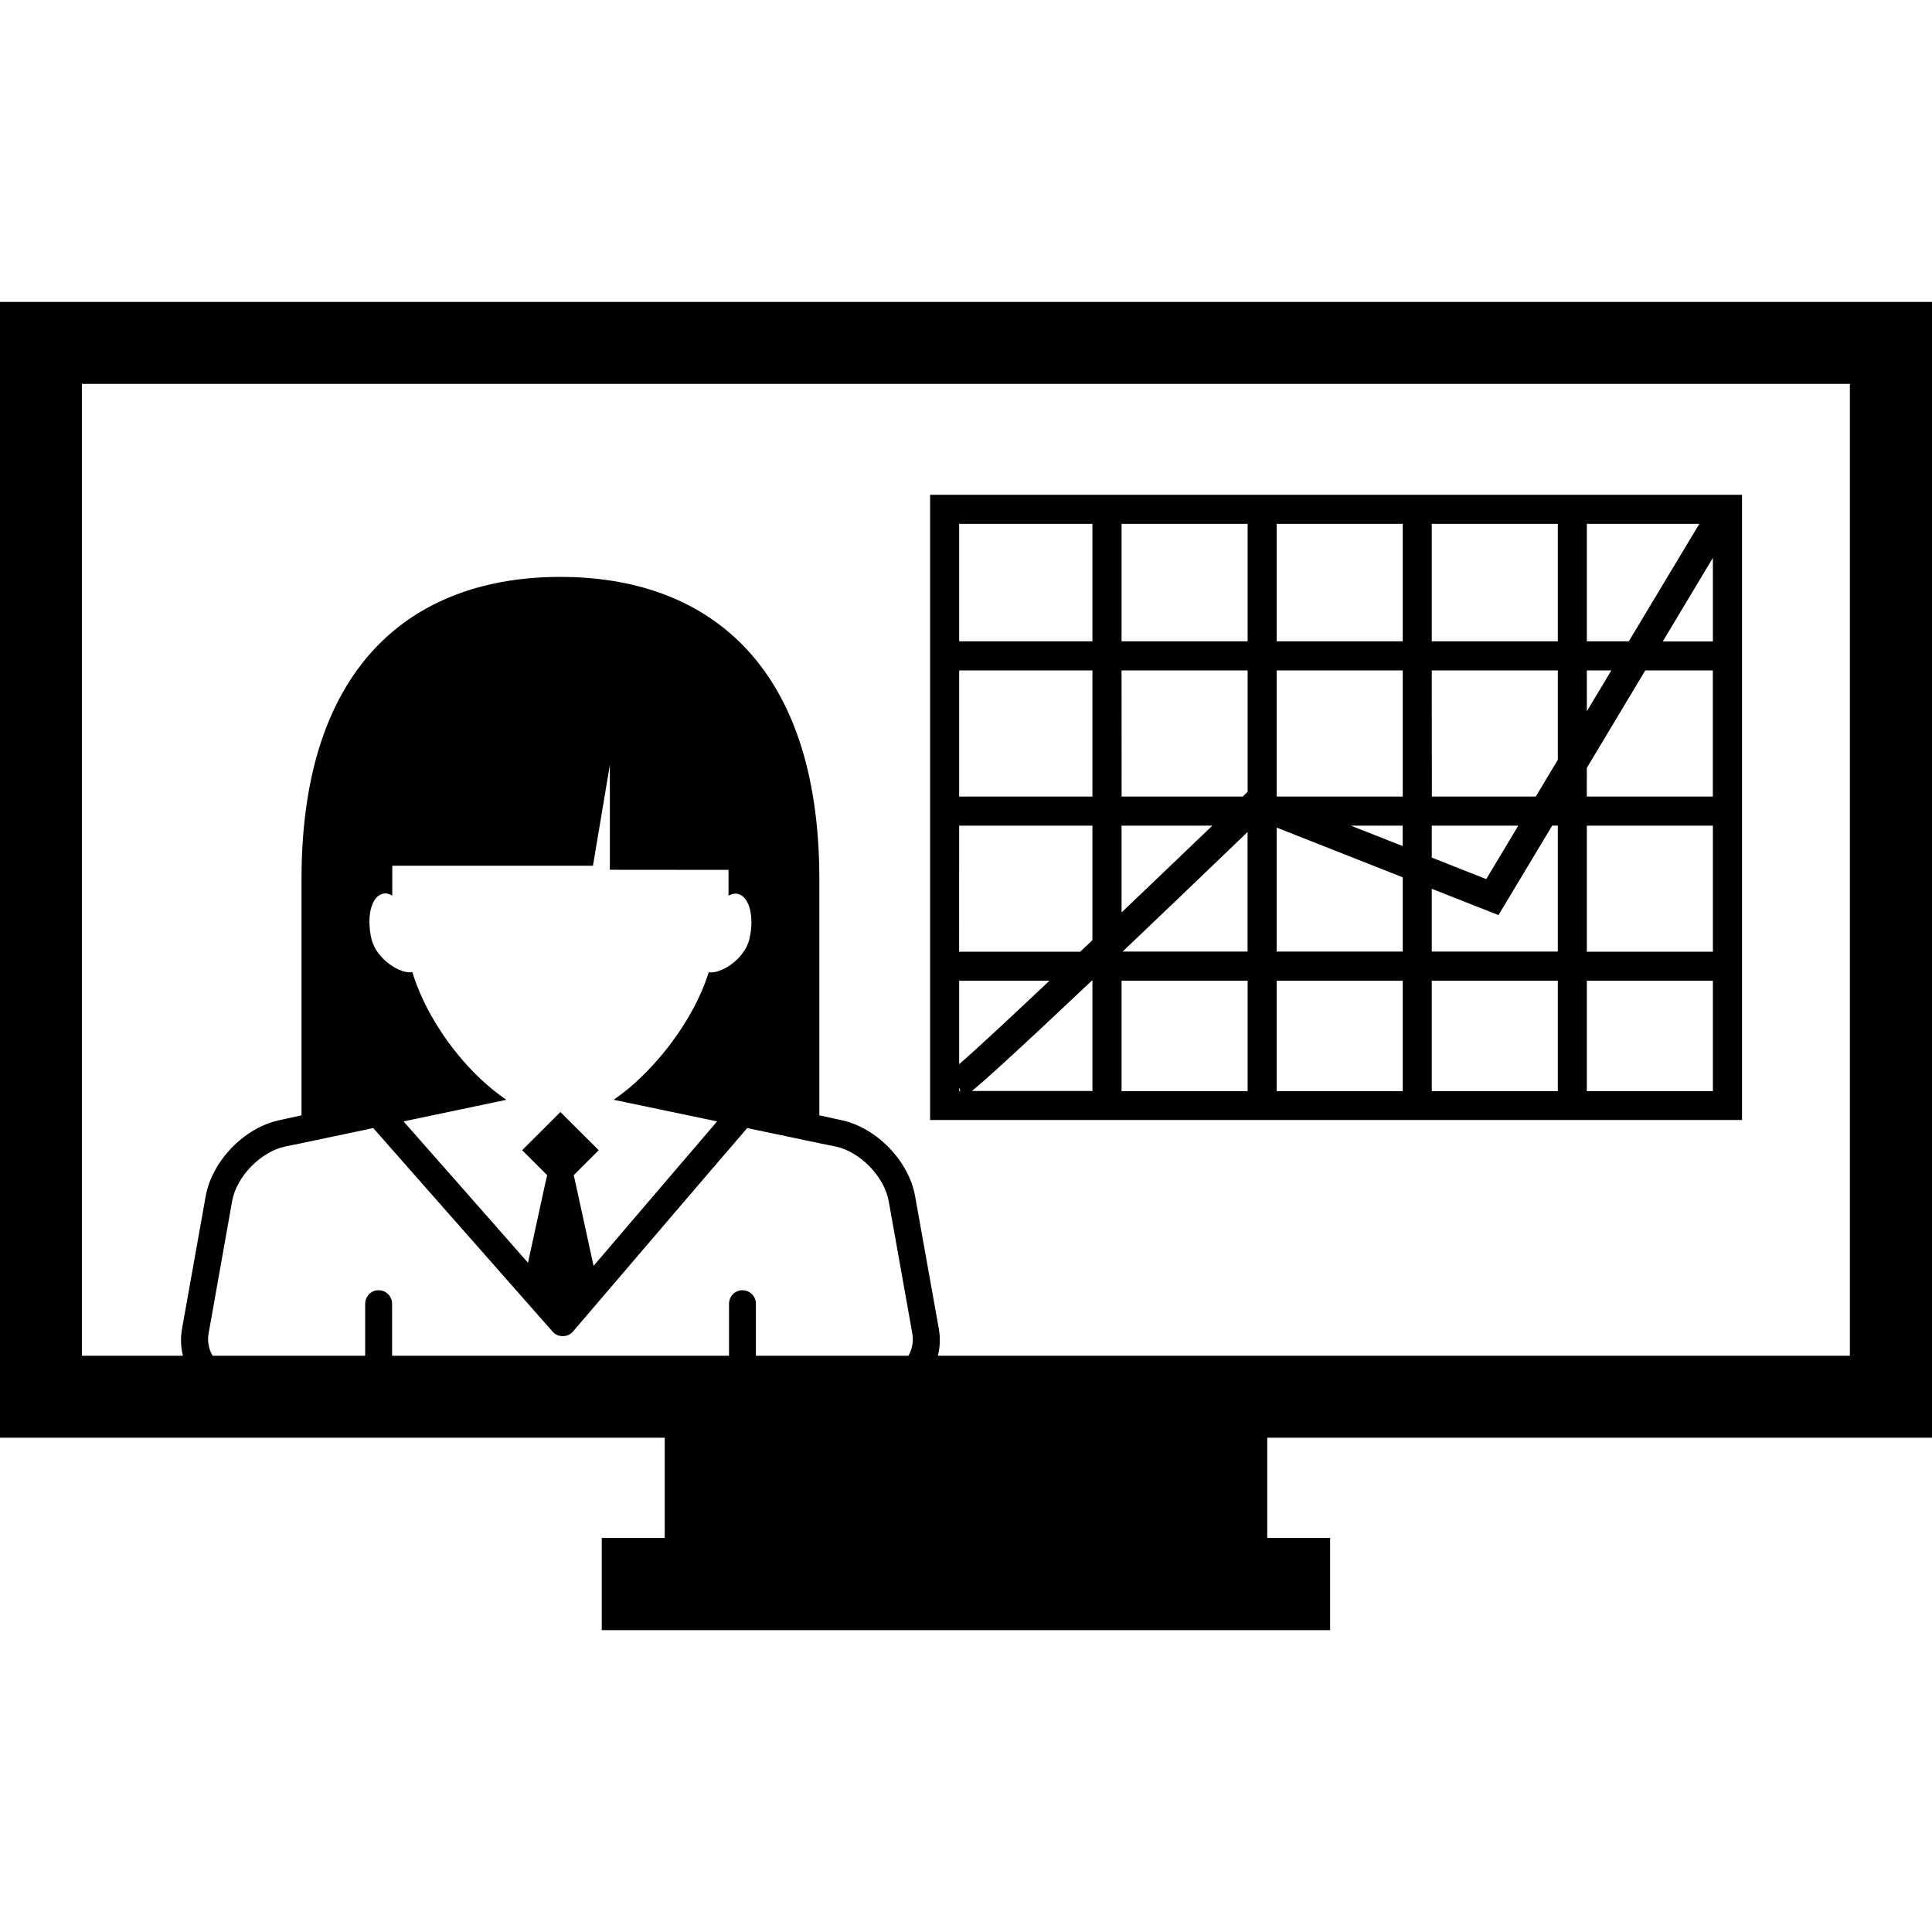 <?xml version="1.0" encoding="iso-8859-1"?>
<!-- Generator: Adobe Illustrator 16.0.0, SVG Export Plug-In . SVG Version: 6.00 Build 0)  -->
<!DOCTYPE svg PUBLIC "-//W3C//DTD SVG 1.1//EN" "http://www.w3.org/Graphics/SVG/1.1/DTD/svg11.dtd">
<svg version="1.1" id="Capa_1" xmlns="http://www.w3.org/2000/svg" xmlns:xlink="http://www.w3.org/1999/xlink" x="0px" y="0px"
	 width="35.358px" height="35.359px" viewBox="0 0 35.358 35.359" style="enable-background:new 0 0 35.358 35.359;"
	 xml:space="preserve">
<g>
	<g>
		<path d="M17.022,20.497h14.859V9.055H17.022V20.497z M19.993,19.966h-2.205c0.227-0.187,0.777-0.679,2.196-2.021h0.009V19.966z
			 M22.832,17.415h-2.287c0.618-0.588,1.375-1.311,2.287-2.188V17.415z M25.67,15.484l-0.947-0.373h0.947V15.484z M31.348,11.74
			H30.43l0.918-1.531V11.74z M29.041,9.587H31.1l-1.291,2.15h-0.768V9.587z M29.041,12.27h0.448l-0.448,0.748V12.27z M29.041,14.053
			l1.069-1.783h1.237v2.308H29.04L29.041,14.053L29.041,14.053z M29.041,15.111h2.307v2.307h-2.307V15.111z M29.041,17.949h2.307
			v2.02h-2.307V17.949z M26.203,9.587h2.307v2.15h-2.307V9.587z M26.203,12.27h2.307v1.636l-0.404,0.672h-1.901L26.203,12.27
			L26.203,12.27z M26.203,15.111h1.583L27.2,16.089l-0.997-0.394V15.111z M26.203,16.266l1.221,0.481l0.983-1.637h0.103v2.305
			h-2.307V16.266z M26.203,17.949h2.307v2.02h-2.307V17.949z M23.365,9.587h2.307v2.15h-2.307V9.587z M23.365,12.27h2.307v2.308
			h-2.296l-0.011-0.004V12.27z M23.365,15.146l2.307,0.91v1.359h-2.307V15.146z M23.365,17.949h2.307v2.02h-2.307V17.949z
			 M20.526,9.587h2.307v2.15h-2.307V9.587z M20.526,12.27h2.307v2.22l-0.028,0.028c-0.021,0.021-0.043,0.04-0.062,0.06h-2.216
			L20.526,12.27L20.526,12.27z M20.526,15.111h1.661c-0.531,0.51-1.104,1.055-1.661,1.588V15.111z M20.526,17.949h2.307v2.02h-2.307
			V17.949z M17.554,9.587h2.439v2.15h-2.439V9.587z M17.554,12.27h2.439v2.308h-2.439V12.27z M17.554,15.111h2.439v2.096
			c-0.075,0.068-0.149,0.141-0.224,0.211h-2.216L17.554,15.111L17.554,15.111z M17.554,17.949h1.652
			c-0.758,0.715-1.371,1.285-1.652,1.527V17.949z M17.554,19.902l0.022,0.064h-0.022V19.902z M35.358,26.312V5.525H0v20.787h12.165
			v1.834h-1.152v1.688h1.152h11.027h1.151v-1.688h-1.151v-1.834H35.358z M3.817,24.408l0.432-2.43
			c0.079-0.443,0.521-0.898,0.963-0.994l0.305-0.062l1.314-0.277l0.935,1.062l2.348,2.664c0.047,0.055,0.114,0.082,0.185,0.082
			h0.002c0.071,0,0.139-0.029,0.185-0.084l2.277-2.662l0.912-1.062l1.32,0.277l0.304,0.062c0.444,0.096,0.885,0.551,0.965,0.996
			l0.433,2.428c0.026,0.15-0.007,0.287-0.071,0.404h-2.792v-0.951c0-0.137-0.109-0.248-0.246-0.248
			c-0.137,0-0.246,0.111-0.246,0.248v0.951H7.176v-0.951c0-0.137-0.11-0.248-0.247-0.248c-0.136,0-0.246,0.111-0.246,0.248v0.951
			H3.89C3.825,24.695,3.79,24.558,3.817,24.408z M13.333,15.92v0.472c0.062-0.033,0.124-0.049,0.184-0.029
			c0.203,0.06,0.29,0.428,0.198,0.822c-0.091,0.385-0.547,0.65-0.744,0.607c-0.208,0.675-0.692,1.402-1.25,1.933
			c-0.076,0.072-0.151,0.143-0.229,0.205c-0.087,0.069-0.175,0.139-0.262,0.197l1.894,0.396l-1.011,1.181l-1.25,1.463l-0.319-1.463
			L10.5,21.507l0.457-0.457l-0.574-0.572l-0.127-0.127l-0.128,0.129l-0.572,0.57l0.458,0.457l-0.045,0.196L9.663,23.11l-1.237-1.406
			l-1.041-1.181l1.882-0.395C9.177,20.068,9.091,20,9.004,19.931c-0.077-0.063-0.152-0.131-0.229-0.203
			c-0.549-0.524-1.021-1.248-1.229-1.938c-0.198,0.046-0.658-0.223-0.748-0.608c-0.093-0.396-0.006-0.765,0.197-0.823
			c0.061-0.019,0.122-0.003,0.184,0.03v-0.545h3.673L11.161,14v1.918L13.333,15.92L13.333,15.92z M17.164,24.812
			c0.04-0.154,0.048-0.32,0.018-0.492l-0.434-2.426c-0.113-0.646-0.707-1.258-1.347-1.393l-0.406-0.089v-4.319
			c0-4.013-2.122-5.535-4.739-5.535c-2.617,0-4.738,1.522-4.738,5.535v4.319l-0.405,0.089c-0.642,0.135-1.234,0.747-1.349,1.393
			L3.331,24.32c-0.03,0.172-0.022,0.338,0.017,0.492H1.499V7.025h32.356v17.787H17.164z"/>
	</g>
</g>
<g>
</g>
<g>
</g>
<g>
</g>
<g>
</g>
<g>
</g>
<g>
</g>
<g>
</g>
<g>
</g>
<g>
</g>
<g>
</g>
<g>
</g>
<g>
</g>
<g>
</g>
<g>
</g>
<g>
</g>
</svg>
